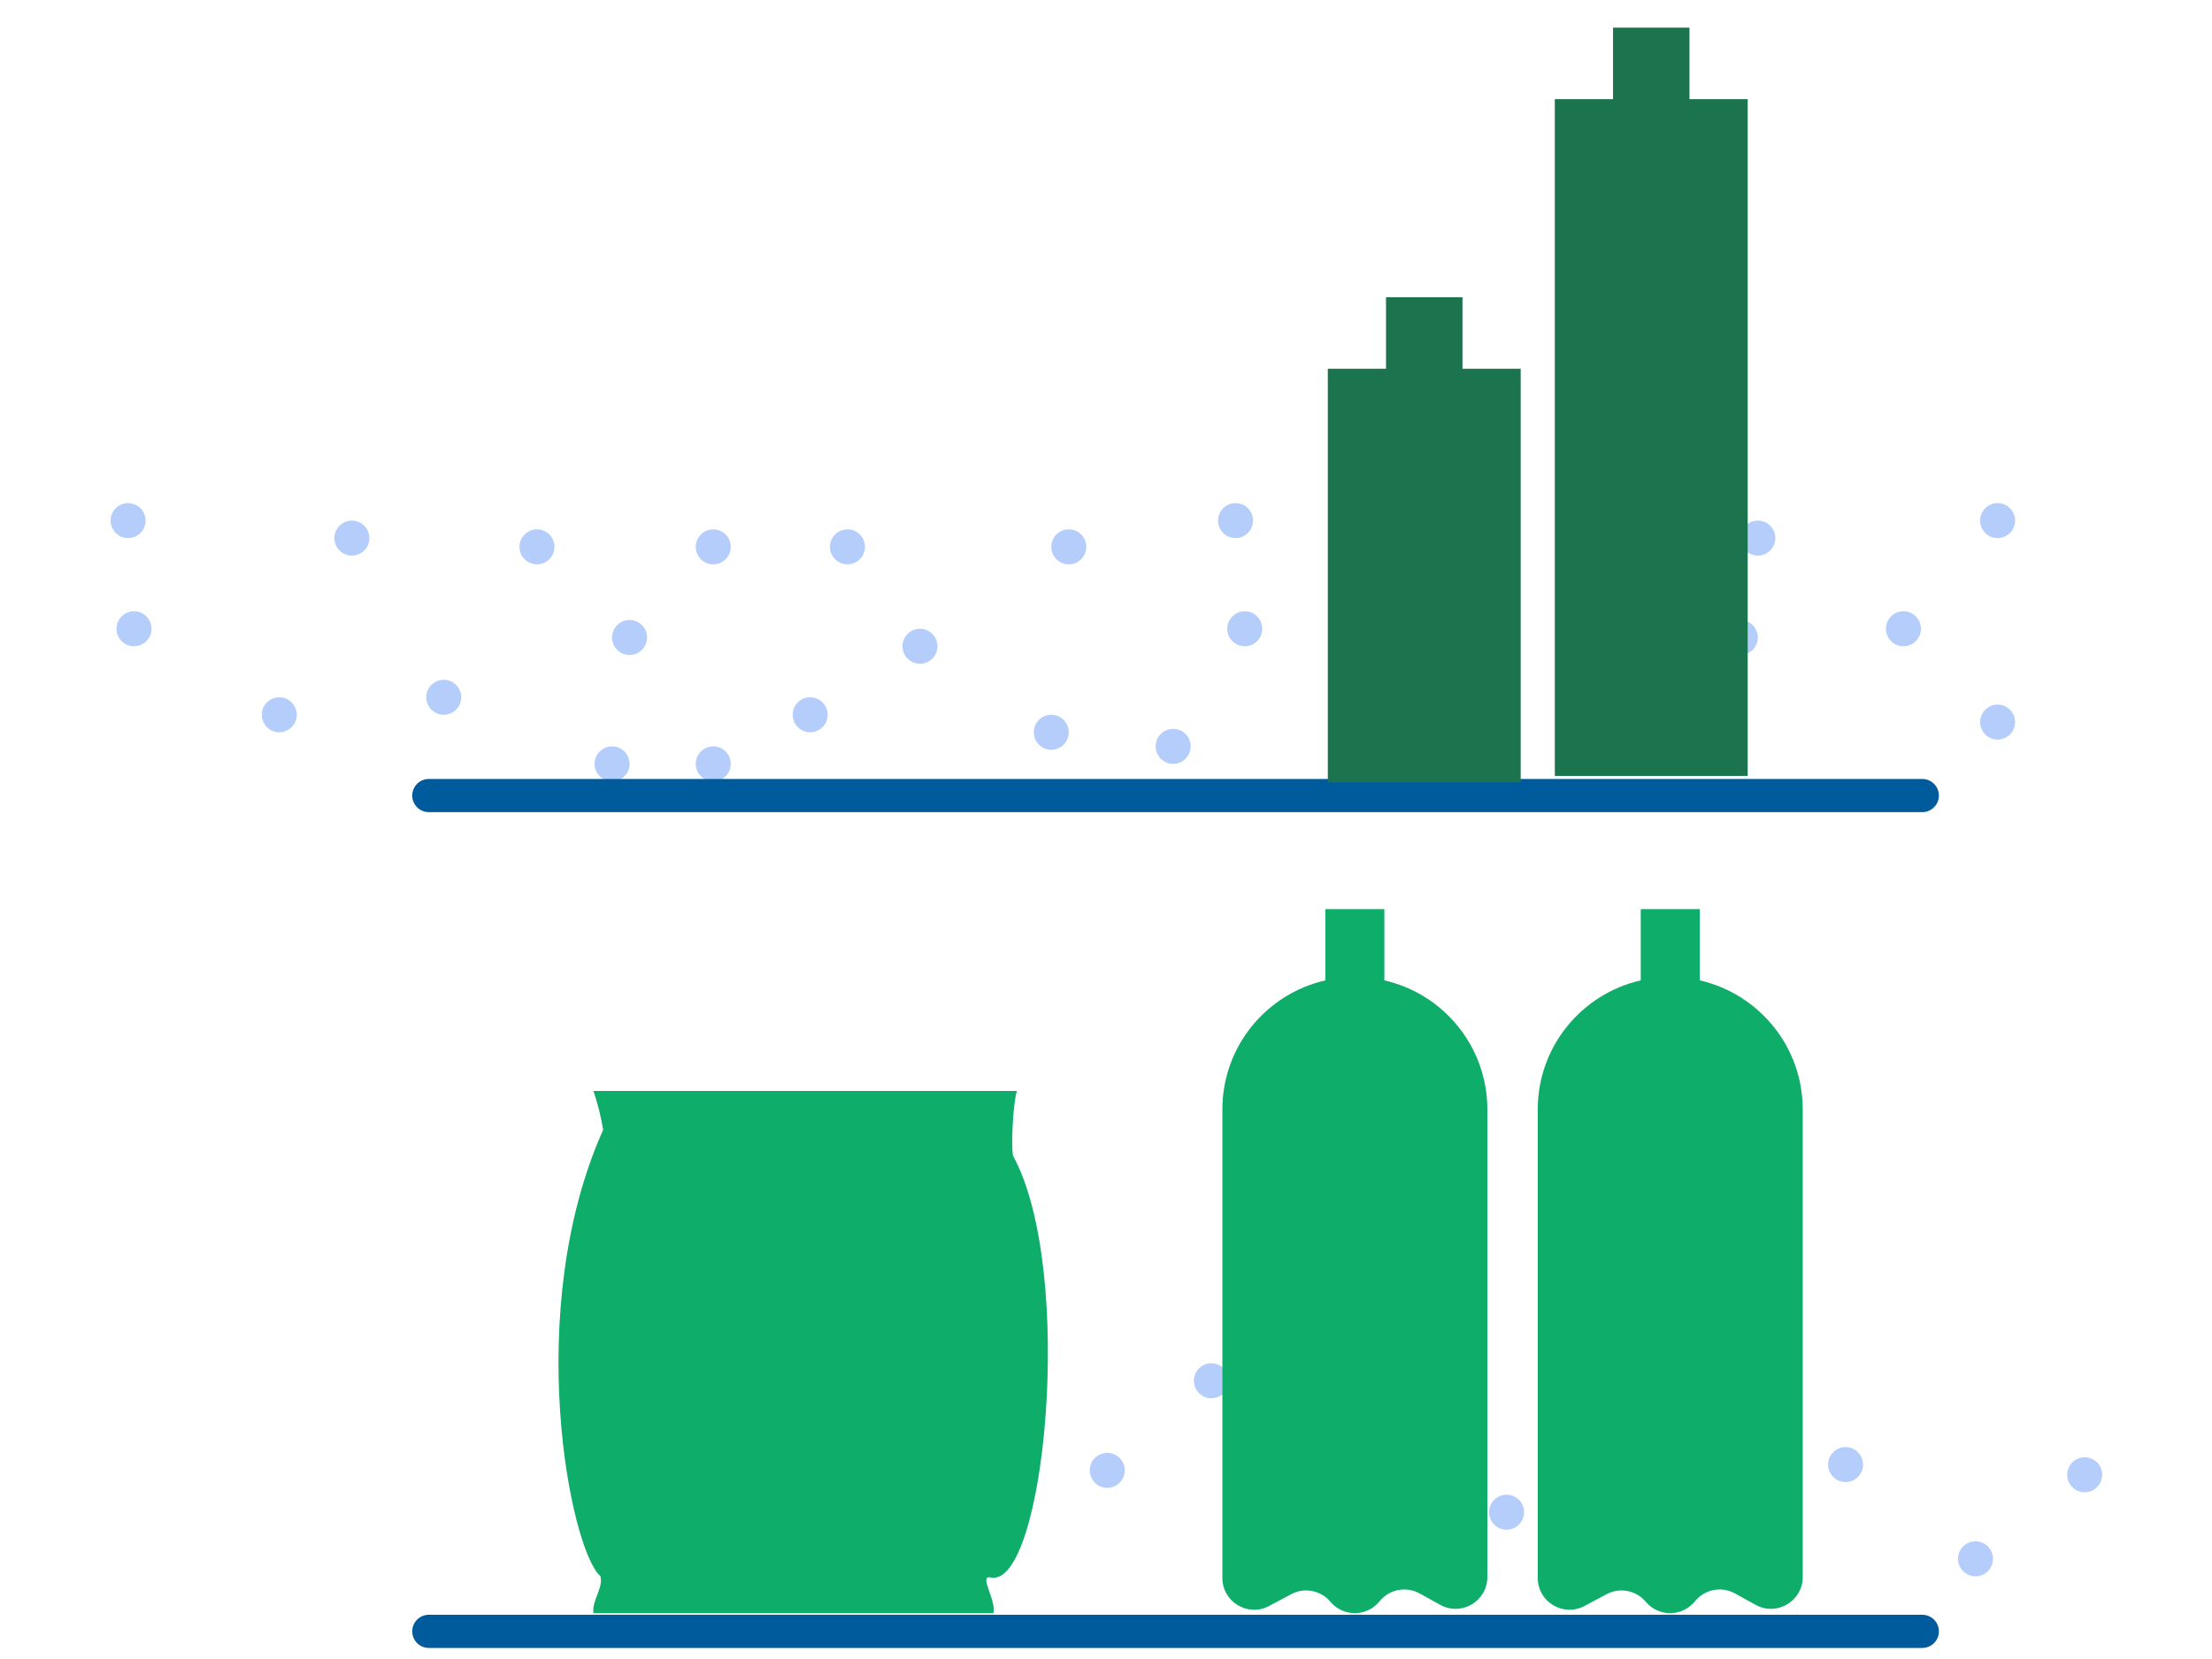 <svg width="200" height="150" viewBox="0 0 800 600" fill="none" xmlns="http://www.w3.org/2000/svg" data-reactroot="">
<path d="M714.466 570.101C717.961 570.101 720.794 567.267 720.794 563.772C720.794 560.277 717.961 557.443 714.466 557.443C710.97 557.443 708.137 560.277 708.137 563.772C708.137 567.267 710.97 570.101 714.466 570.101Z" fill="#B5CDFB"></path>
<path d="M48.462 233.73C51.957 233.73 54.791 230.896 54.791 227.401C54.791 223.906 51.957 221.072 48.462 221.072C44.966 221.072 42.133 223.906 42.133 227.401C42.133 230.896 44.966 233.73 48.462 233.73Z" fill="#B5CDFB"></path>
<path d="M101.009 264.837C104.504 264.837 107.337 262.004 107.337 258.508C107.337 255.013 104.504 252.18 101.009 252.18C97.513 252.18 94.68 255.013 94.68 258.508C94.68 262.004 97.513 264.837 101.009 264.837Z" fill="#B5CDFB"></path>
<path d="M46.329 194.614C49.824 194.614 52.658 191.781 52.658 188.286C52.658 184.79 49.824 181.957 46.329 181.957C42.834 181.957 40 184.79 40 188.286C40 191.781 42.834 194.614 46.329 194.614Z" fill="#B5CDFB"></path>
<path d="M160.489 258.507C163.984 258.507 166.818 255.674 166.818 252.178C166.818 248.683 163.984 245.85 160.489 245.85C156.994 245.85 154.16 248.683 154.16 252.178C154.16 255.674 156.994 258.507 160.489 258.507Z" fill="#B5CDFB"></path>
<path d="M667.477 536.007C670.973 536.007 673.806 533.174 673.806 529.678C673.806 526.183 670.973 523.35 667.477 523.35C663.982 523.35 661.148 526.183 661.148 529.678C661.148 533.174 663.982 536.007 667.477 536.007Z" fill="#B5CDFB"></path>
<path d="M301.985 553.234C305.48 553.234 308.314 550.4 308.314 546.905C308.314 543.41 305.48 540.576 301.985 540.576C298.49 540.576 295.656 543.41 295.656 546.905C295.656 550.4 298.49 553.234 301.985 553.234Z" fill="#B5CDFB"></path>
<path d="M505.04 553.234C508.535 553.234 511.369 550.4 511.369 546.905C511.369 543.41 508.535 540.576 505.04 540.576C501.545 540.576 498.711 543.41 498.711 546.905C498.711 550.4 501.545 553.234 505.04 553.234Z" fill="#B5CDFB"></path>
<path d="M753.954 539.691C757.449 539.691 760.283 536.857 760.283 533.362C760.283 529.867 757.449 527.033 753.954 527.033C750.459 527.033 747.625 529.867 747.625 533.362C747.625 536.857 750.459 539.691 753.954 539.691Z" fill="#B5CDFB"></path>
<path d="M293.012 264.837C296.508 264.837 299.341 262.004 299.341 258.508C299.341 255.013 296.508 252.18 293.012 252.18C289.517 252.18 286.684 255.013 286.684 258.508C286.684 262.004 289.517 264.837 293.012 264.837Z" fill="#B5CDFB"></path>
<path d="M332.723 240.058C336.219 240.058 339.052 237.224 339.052 233.729C339.052 230.234 336.219 227.4 332.723 227.4C329.228 227.4 326.395 230.234 326.395 233.729C326.395 237.224 329.228 240.058 332.723 240.058Z" fill="#B5CDFB"></path>
<path d="M194.196 204.101C197.691 204.101 200.525 201.267 200.525 197.772C200.525 194.277 197.691 191.443 194.196 191.443C190.701 191.443 187.867 194.277 187.867 197.772C187.867 201.267 190.701 204.101 194.196 204.101Z" fill="#B5CDFB"></path>
<path d="M127.266 200.943C130.762 200.943 133.595 198.109 133.595 194.614C133.595 191.119 130.762 188.285 127.266 188.285C123.771 188.285 120.938 191.119 120.938 194.614C120.938 198.109 123.771 200.943 127.266 200.943Z" fill="#B5CDFB"></path>
<path d="M227.692 236.886C231.187 236.886 234.021 234.053 234.021 230.557C234.021 227.062 231.187 224.229 227.692 224.229C224.197 224.229 221.363 227.062 221.363 230.557C221.363 234.053 224.197 236.886 227.692 236.886Z" fill="#B5CDFB"></path>
<path d="M257.962 204.101C261.457 204.101 264.29 201.267 264.29 197.772C264.29 194.277 261.457 191.443 257.962 191.443C254.466 191.443 251.633 194.277 251.633 197.772C251.633 201.267 254.466 204.101 257.962 204.101Z" fill="#B5CDFB"></path>
<path d="M257.962 282.587C261.457 282.587 264.29 279.754 264.29 276.258C264.29 272.763 261.457 269.93 257.962 269.93C254.466 269.93 251.633 272.763 251.633 276.258C251.633 279.754 254.466 282.587 257.962 282.587Z" fill="#B5CDFB"></path>
<path d="M221.364 282.587C224.859 282.587 227.693 279.754 227.693 276.258C227.693 272.763 224.859 269.93 221.364 269.93C217.869 269.93 215.035 272.763 215.035 276.258C215.035 279.754 217.869 282.587 221.364 282.587Z" fill="#B5CDFB"></path>
<path d="M306.497 204.101C309.992 204.101 312.826 201.267 312.826 197.772C312.826 194.277 309.992 191.443 306.497 191.443C303.002 191.443 300.168 194.277 300.168 197.772C300.168 201.267 303.002 204.101 306.497 204.101Z" fill="#B5CDFB"></path>
<path d="M386.536 204.101C390.031 204.101 392.865 201.267 392.865 197.772C392.865 194.277 390.031 191.443 386.536 191.443C383.041 191.443 380.207 194.277 380.207 197.772C380.207 201.267 383.041 204.101 386.536 204.101Z" fill="#B5CDFB"></path>
<path d="M446.856 194.614C450.351 194.614 453.185 191.781 453.185 188.286C453.185 184.79 450.351 181.957 446.856 181.957C443.361 181.957 440.527 184.79 440.527 188.286C440.527 191.781 443.361 194.614 446.856 194.614Z" fill="#B5CDFB"></path>
<path d="M450.184 233.73C453.68 233.73 456.513 230.896 456.513 227.401C456.513 223.906 453.68 221.072 450.184 221.072C446.689 221.072 443.855 223.906 443.855 227.401C443.855 230.896 446.689 233.73 450.184 233.73Z" fill="#B5CDFB"></path>
<path d="M380.208 271.165C383.703 271.165 386.537 268.332 386.537 264.837C386.537 261.341 383.703 258.508 380.208 258.508C376.712 258.508 373.879 261.341 373.879 264.837C373.879 268.332 376.712 271.165 380.208 271.165Z" fill="#B5CDFB"></path>
<path d="M424.286 276.259C427.781 276.259 430.615 273.426 430.615 269.93C430.615 266.435 427.781 263.602 424.286 263.602C420.791 263.602 417.957 266.435 417.957 269.93C417.957 273.426 420.791 276.259 424.286 276.259Z" fill="#B5CDFB"></path>
<path d="M635.747 200.943C639.242 200.943 642.076 198.109 642.076 194.614C642.076 191.119 639.242 188.285 635.747 188.285C632.252 188.285 629.418 191.119 629.418 194.614C629.418 198.109 632.252 200.943 635.747 200.943Z" fill="#B5CDFB"></path>
<path d="M400.462 538.099C403.957 538.099 406.79 535.265 406.79 531.77C406.79 528.275 403.957 525.441 400.462 525.441C396.966 525.441 394.133 528.275 394.133 531.77C394.133 535.265 396.966 538.099 400.462 538.099Z" fill="#B5CDFB"></path>
<path d="M502.731 264.837C506.226 264.837 509.06 262.004 509.06 258.508C509.06 255.013 506.226 252.18 502.731 252.18C499.236 252.18 496.402 255.013 496.402 258.508C496.402 262.004 499.236 264.837 502.731 264.837Z" fill="#B5CDFB"></path>
<path d="M541.649 273.808C545.144 273.808 547.978 270.974 547.978 267.479C547.978 263.984 545.144 261.15 541.649 261.15C538.154 261.15 535.32 263.984 535.32 267.479C535.32 270.974 538.154 273.808 541.649 273.808Z" fill="#B5CDFB"></path>
<path d="M483.016 534.927C486.512 534.927 489.345 532.094 489.345 528.598C489.345 525.103 486.512 522.27 483.016 522.27C479.521 522.27 476.688 525.103 476.688 528.598C476.688 532.094 479.521 534.927 483.016 534.927Z" fill="#B5CDFB"></path>
<path d="M603.856 553.234C607.351 553.234 610.185 550.4 610.185 546.905C610.185 543.41 607.351 540.576 603.856 540.576C600.361 540.576 597.527 543.41 597.527 546.905C597.527 550.4 600.361 553.234 603.856 553.234Z" fill="#B5CDFB"></path>
<path d="M363.501 505.696C366.996 505.696 369.83 502.863 369.83 499.368C369.83 495.873 366.996 493.039 363.501 493.039C360.005 493.039 357.172 495.873 357.172 499.368C357.172 502.863 360.005 505.696 363.501 505.696Z" fill="#B5CDFB"></path>
<path d="M438.114 505.696C441.609 505.696 444.443 502.863 444.443 499.368C444.443 495.873 441.609 493.039 438.114 493.039C434.619 493.039 431.785 495.873 431.785 499.368C431.785 502.863 434.619 505.696 438.114 505.696Z" fill="#B5CDFB"></path>
<path d="M308.313 525.443C311.808 525.443 314.642 522.609 314.642 519.114C314.642 515.619 311.808 512.785 308.313 512.785C304.818 512.785 301.984 515.619 301.984 519.114C301.984 522.609 304.818 525.443 308.313 525.443Z" fill="#B5CDFB"></path>
<path d="M272.872 525.443C276.367 525.443 279.201 522.609 279.201 519.114C279.201 515.619 276.367 512.785 272.872 512.785C269.377 512.785 266.543 515.619 266.543 519.114C266.543 522.609 269.377 525.443 272.872 525.443Z" fill="#B5CDFB"></path>
<path d="M688.407 233.73C691.902 233.73 694.736 230.896 694.736 227.401C694.736 223.906 691.902 221.072 688.407 221.072C684.912 221.072 682.078 223.906 682.078 227.401C682.078 230.896 684.912 233.73 688.407 233.73Z" fill="#B5CDFB"></path>
<path d="M505.04 489.251C508.535 489.251 511.369 486.418 511.369 482.922C511.369 479.427 508.535 476.594 505.04 476.594C501.545 476.594 498.711 479.427 498.711 482.922C498.711 486.418 501.545 489.251 505.04 489.251Z" fill="#B5CDFB"></path>
<path d="M573.391 499.368C576.887 499.368 579.72 496.535 579.72 493.04C579.72 489.544 576.887 486.711 573.391 486.711C569.896 486.711 567.062 489.544 567.062 493.04C567.062 496.535 569.896 499.368 573.391 499.368Z" fill="#B5CDFB"></path>
<path d="M544.872 553.234C548.367 553.234 551.201 550.4 551.201 546.905C551.201 543.41 548.367 540.576 544.872 540.576C541.377 540.576 538.543 543.41 538.543 546.905C538.543 550.4 541.377 553.234 544.872 553.234Z" fill="#B5CDFB"></path>
<path d="M610.184 501.909C613.68 501.909 616.513 499.076 616.513 495.581C616.513 492.085 613.68 489.252 610.184 489.252C606.689 489.252 603.855 492.085 603.855 495.581C603.855 499.076 606.689 501.909 610.184 501.909Z" fill="#B5CDFB"></path>
<path d="M722.466 267.48C725.961 267.48 728.794 264.646 728.794 261.151C728.794 257.656 725.961 254.822 722.466 254.822C718.97 254.822 716.137 257.656 716.137 261.151C716.137 264.646 718.97 267.48 722.466 267.48Z" fill="#B5CDFB"></path>
<path d="M528.989 200.943C532.484 200.943 535.318 198.109 535.318 194.614C535.318 191.119 532.484 188.285 528.989 188.285C525.494 188.285 522.66 191.119 522.66 194.614C522.66 198.109 525.494 200.943 528.989 200.943Z" fill="#B5CDFB"></path>
<path d="M569.298 233.73C572.793 233.73 575.626 230.896 575.626 227.401C575.626 223.906 572.793 221.072 569.298 221.072C565.802 221.072 562.969 223.906 562.969 227.401C562.969 230.896 565.802 233.73 569.298 233.73Z" fill="#B5CDFB"></path>
<path d="M629.415 236.886C632.91 236.886 635.744 234.053 635.744 230.557C635.744 227.062 632.91 224.229 629.415 224.229C625.92 224.229 623.086 227.062 623.086 230.557C623.086 234.053 625.92 236.886 629.415 236.886Z" fill="#B5CDFB"></path>
<path d="M625.259 528.599C628.754 528.599 631.587 525.765 631.587 522.27C631.587 518.775 628.754 515.941 625.259 515.941C621.763 515.941 618.93 518.775 618.93 522.27C618.93 525.765 621.763 528.599 625.259 528.599Z" fill="#B5CDFB"></path>
<path d="M722.466 194.614C725.961 194.614 728.794 191.781 728.794 188.286C728.794 184.79 725.961 181.957 722.466 181.957C718.97 181.957 716.137 184.79 716.137 188.286C716.137 191.781 718.97 194.614 722.466 194.614Z" fill="#B5CDFB"></path>
<path d="M155.086 287.723H695.225" stroke="#005B9D" stroke-width="12" stroke-miterlimit="10" stroke-linecap="round"></path>
<path d="M528.923 133.36V107.492H501.274V133.36H480.223V282.919H549.975V133.36H528.923Z" fill="#1c744f"></path>
<path d="M611.021 35.867V10H583.372V35.867H562.32V280.623H632.073V35.867H611.021Z" fill="#1c744f"></path>
<path d="M155.086 590H695.225" stroke="#005B9D" stroke-width="12" stroke-miterlimit="10" stroke-linecap="round"></path>
<path d="M359.233 583.422H214.63C213.961 578.858 218.339 574.225 217.137 570.037C206.207 560.532 188.861 474.039 218.141 408.601C217.362 403.935 216.221 399.275 214.63 394.564H367.787C366.486 398.429 365.601 413.504 366.361 417.961C389.172 459.696 377.767 574.789 358.282 570.512C353.766 569.52 360.521 578.824 359.233 583.422Z" fill="#0ead69"></path>
<path d="M500.672 354.562V328.785H479.338V354.562C458.017 359.417 442.09 378.453 442.09 401.244V513.721V526.873V570.689C442.09 579.363 451.334 584.908 458.985 580.824L466.968 576.565C471.76 574.008 477.687 575.156 481.178 579.317C485.778 584.8 494.218 584.788 498.802 579.291L499.051 578.992C502.579 574.761 508.613 573.63 513.434 576.296L520.872 580.411C528.529 584.646 537.92 579.108 537.92 570.358V526.873V516.81V401.244C537.92 378.453 521.993 359.417 500.672 354.562Z" fill="#0ead69"></path>
<path d="M614.731 354.562V328.785H593.396V354.562C572.075 359.417 556.148 378.453 556.148 401.244V513.721V526.873V570.689C556.148 579.363 565.392 584.908 573.044 580.824L581.027 576.565C585.818 574.008 591.746 575.156 595.236 579.317C599.836 584.8 608.276 584.788 612.86 579.291L613.109 578.992C616.638 574.761 622.672 573.63 627.493 576.296L634.931 580.411C642.588 584.646 651.979 579.108 651.979 570.358V526.873V516.81V401.244C651.979 378.453 636.052 359.417 614.731 354.562Z" fill="#0ead69"></path>
</svg>